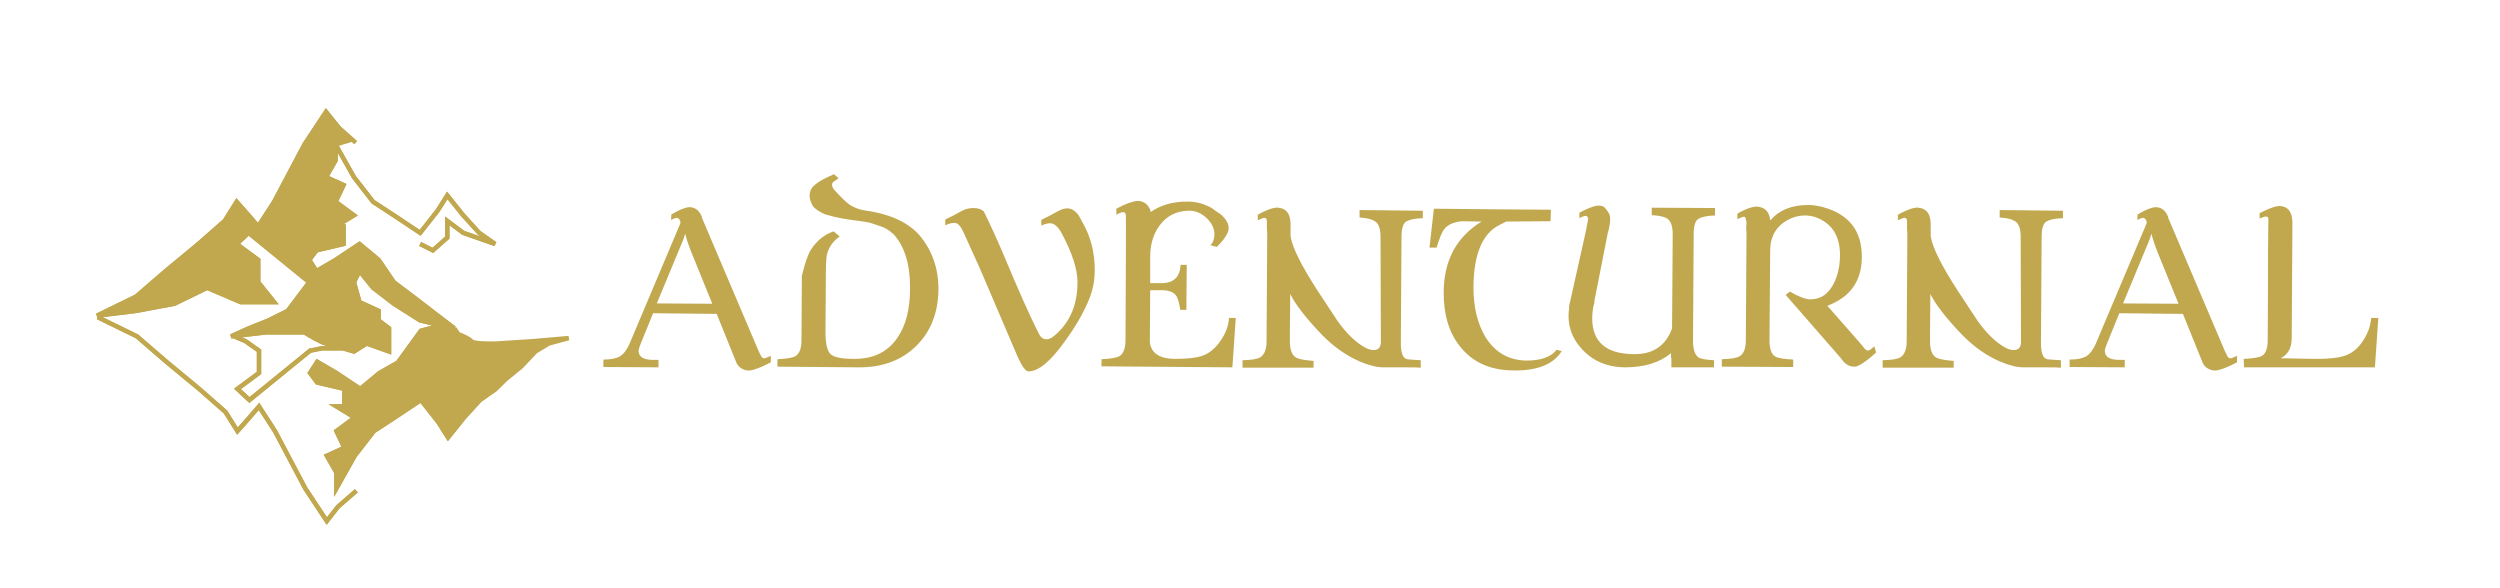 <svg width="850" height="200" viewBox="0 0 850 200" fill="none" xmlns="http://www.w3.org/2000/svg">
<g filter="url(#filter0_d_115_7)">
<g filter="url(#filter1_d_115_7)">
<path d="M107.521 41.136L114.844 30.037L119.184 35.451L123.523 39.511L118.099 41.136V46.55L114.844 52.234L120.811 54.941L118.099 60.626L124.337 65.228L118.099 69.018H120.811V74.974L111.589 77.139L109.148 80.388L111.589 84.178L118.099 80.388L126.236 74.974L132.745 80.388L137.899 87.967L146.85 94.735L152.817 99.337L157.761 103.097L158.513 103.668L159.799 105.592C161.031 106.046 163.652 107.162 164.275 108C164.898 108.838 170.096 108.89 172.617 108.812L185.098 108L197.359 106.952L190.547 108.812L186.071 111.519L181.206 116.664L175.952 120.937L172.617 124.242L167.192 128.032L161.767 133.987L156.343 140.755L153.088 135.612L147.121 128.032L138.17 133.987L131.118 138.589L124.608 146.981L118.37 158.08V152.666L115.115 146.981L121.082 144.274L118.37 138.589L124.608 133.987L118.37 130.197H121.082V124.242L111.86 122.076L109.419 118.828L111.86 115.038L118.37 118.828L126.507 124.242L133.017 118.828L139.255 115.309L147.121 104.48L154.022 102.626L146.85 100.961L137.899 95.276L130.847 89.862L126.236 84.178L124.337 87.967L126.236 94.735L132.745 97.713V100.961L136.271 103.668V111.519L128.677 108.812L124.337 111.519C123.404 111.243 122.051 110.846 120.638 110.436C118.355 109.774 115.916 109.079 114.844 108.812C113.108 108.379 109.239 106.105 107.521 105.022H94.501L82.567 106.375L88.534 103.668L95.315 100.961L101.825 97.713L109.148 87.967L88.534 71.184L84.466 74.974L91.789 80.388V87.967L97.214 94.735H85.822L74.43 89.862L63.31 95.276L50.29 97.713L37 99.337L50.29 92.84L60.326 84.178L71.447 74.974L80.397 67.123L84.466 60.626L88.534 65.228L91.789 69.018L97.214 60.626L107.521 41.136Z" fill="#C1A84F"/>
<path d="M158.513 103.668L146.85 100.961L137.899 95.276L130.847 89.862L126.236 84.178L124.337 87.967L126.236 94.735L132.745 97.713V100.961L136.271 103.668V111.519L128.677 108.812L124.337 111.519C121.896 110.797 116.58 109.245 114.844 108.812C113.108 108.379 109.239 106.105 107.521 105.022H94.501L82.567 106.375L88.534 103.668L95.315 100.961L101.825 97.713L109.148 87.967L88.534 71.184L84.466 74.974L91.789 80.388V87.967L97.214 94.735H85.822L74.43 89.862L63.31 95.276L50.29 97.713L37 99.337L50.29 92.84L60.326 84.178L71.447 74.974L80.397 67.123L84.466 60.626L88.534 65.228L91.789 69.018L97.214 60.626L107.521 41.136L114.844 30.037L119.184 35.451L123.523 39.511L118.099 41.136M158.513 103.668L152.817 99.337L146.85 94.735L137.899 87.967L132.745 80.388L126.236 74.974L118.099 80.388L111.589 84.178L109.148 80.388L111.589 77.139L120.811 74.974V69.018H118.099L124.337 65.228L118.099 60.626L120.811 54.941L114.844 52.234L118.099 46.55V41.136M158.513 103.668L159.799 105.592C161.031 106.046 163.652 107.162 164.275 108C164.898 108.838 170.096 108.89 172.617 108.812L185.098 108L197.359 106.952L190.547 108.812L186.071 111.519L181.206 116.664L175.952 120.937L172.617 124.242M118.099 41.136L124.337 52.234L130.847 60.626L137.899 65.228L146.85 71.184L152.817 63.604L156.071 58.461L161.496 65.228L166.921 71.184L172.345 74.974L161.496 71.184L156.071 67.123V72.808L151.189 77.139L146.85 74.974M37.271 99.879L50.562 106.375L60.597 115.038L71.718 124.242L80.669 132.092L84.737 138.589L88.806 133.987L92.06 130.197L97.485 138.589L107.792 158.08L115.115 169.179L118.913 164.306L125.151 158.892M157.97 103.127L154.173 102.586L147.121 104.48L139.255 115.309L133.017 118.828L126.507 124.242L118.37 118.828L111.86 115.038L109.419 118.828L111.86 122.076L121.082 124.242V130.197H118.37L124.608 133.987L118.37 138.589L121.082 144.274L115.115 146.981L118.37 152.666V158.08L124.608 146.981L131.118 138.589L138.17 133.987L147.121 128.032L153.088 135.612L156.343 140.755L161.767 133.987L167.192 128.032L172.617 124.242M172.617 124.242L161.767 128.032L156.343 132.092V126.408L151.461 122.076L147.121 124.242M83.652 106.375L87.449 108L92.06 111.248V118.828L84.737 124.242L88.806 128.032L109.419 111.248L113.488 110.436H121.082" stroke="#C1A84F" stroke-width="1.5"/>
<path d="M158.513 103.632L154.022 102.589L154.173 102.549L157.761 103.061L158.513 103.632Z" fill="#C1A84F"/>
<path d="M146.85 74.937L151.189 77.103L156.071 72.771V67.087L161.496 71.147L172.345 74.937L166.921 71.147L161.496 65.192L156.071 58.424L152.817 63.567L146.85 71.147L137.899 65.192L130.847 60.59L124.337 52.198L118.099 41.099V46.513L114.844 52.198L120.811 54.905L118.099 60.59L124.337 65.192L118.099 68.981H120.811V74.937L111.589 77.103L109.148 80.351L111.589 84.141L118.099 80.351L126.236 74.937L132.745 80.351L137.899 87.931L146.85 94.698L152.817 99.3L158.513 103.632L146.85 100.925L137.899 95.24L130.847 89.826L126.236 84.141L124.337 87.931L126.236 94.698L132.745 97.676V100.925L136.271 103.632V111.482L128.677 108.775L124.337 111.482C121.896 110.76 116.58 109.208 114.844 108.775C113.108 108.342 109.239 106.068 107.521 104.985H94.501L82.567 106.339L88.534 103.632L95.315 100.925L101.825 97.676L109.148 87.931L88.534 71.147L84.466 74.937L91.789 80.351V87.931L97.214 94.698H85.822L74.43 89.826L63.31 95.24L50.29 97.676L37 99.3L50.29 92.804L60.326 84.141L71.447 74.937L80.397 67.087L84.466 60.59L88.534 65.192L91.789 68.981L97.214 60.59L107.521 41.099L114.844 30L119.184 35.414L124.964 40.525M37.271 99.842L50.562 106.339L60.597 115.001L71.718 124.205L80.669 132.056L84.737 138.553L88.806 133.951L92.06 130.161L97.485 138.553L107.792 158.043L115.115 169.142L118.913 164.27L125.151 158.856M157.97 103.09L154.173 102.549L147.121 104.444L139.255 115.272L133.017 118.791L126.507 124.205L118.37 118.791L111.86 115.001L109.419 118.791L111.86 122.04L121.082 124.205V130.161H118.37L124.608 133.951L118.37 138.553L121.082 144.238L115.115 146.945L118.37 152.629V158.043L124.608 146.945L131.118 138.553L138.17 133.951L147.121 127.995L153.088 135.575L156.343 140.718L161.767 133.951L167.192 127.995L172.617 124.205L161.767 127.995L156.343 132.056V126.371L151.461 122.04L147.121 124.205M83.652 106.339L87.449 107.963L92.06 111.212V118.791L84.737 124.205L88.806 127.995L109.419 111.212L113.488 110.399H121.082" stroke="#C1A84F" stroke-width="1.5"/>
</g>
<path d="M262.465 117.675C261.775 117.982 261.238 117.828 260.855 117.215C260.548 116.602 260.242 115.988 259.935 115.375L240.96 70.755C240.807 70.525 240.692 70.18 240.615 69.72C239.925 67.88 238.775 66.807 237.165 66.5C236.092 66.27 234.482 66.692 232.335 67.765C232.105 67.918 231.415 68.302 230.265 68.915L230.15 70.755C230.227 70.755 230.687 70.563 231.53 70.18C232.297 69.873 232.872 70.18 233.255 71.1C233.408 71.56 233.37 71.982 233.14 72.365L216.005 112.96C215.085 115.03 213.973 116.448 212.67 117.215C211.367 117.905 209.527 118.25 207.15 118.25V120.78L225.895 120.895V118.365H224.17C220.797 118.365 219.11 117.33 219.11 115.26C219.187 114.647 219.417 113.88 219.8 112.96L224.055 102.495L245.675 102.725L252.46 119.515C253.15 120.818 254.3 121.623 255.91 121.93C256.983 122.16 258.862 121.662 261.545 120.435C262.542 119.975 263.385 119.553 264.075 119.17V116.985L262.465 117.675ZM225.32 99.16L234.29 77.54C234.443 77.157 234.673 76.467 234.98 75.47C235.363 77.157 236.092 79.342 237.165 82.025L244.18 99.275L225.32 99.16ZM314.06 75.355C309.996 71.215 303.978 68.608 296.005 67.535C294.395 67.305 292.785 66.73 291.175 65.81C289.795 64.89 287.878 63.05 285.425 60.29C284.811 59.293 284.735 58.527 285.195 57.99C285.195 57.913 285.846 57.453 287.15 56.61L285.54 55.23C285.31 55.307 284.466 55.69 283.01 56.38C280.786 57.453 279.176 58.565 278.18 59.715C277.566 60.558 277.26 61.478 277.26 62.475C277.26 63.548 277.605 64.698 278.295 65.925C278.601 66.462 279.368 67.113 280.595 67.88C281.898 68.647 282.895 69.068 283.585 69.145C285.271 69.682 287.61 70.18 290.6 70.64C294.586 71.177 296.925 71.522 297.615 71.675C298.841 72.058 300.106 72.48 301.41 72.94C303.02 73.477 304.4 74.32 305.55 75.47H305.665C309.575 79.687 311.491 85.897 311.415 94.1C311.415 101.077 309.996 106.635 307.16 110.775C303.863 115.682 298.88 118.097 292.21 118.02C288.223 118.02 285.616 117.483 284.39 116.41C283.24 115.26 282.665 112.768 282.665 108.935L282.78 90.765C282.78 86.472 282.895 83.788 283.125 82.715C283.738 80.108 285.195 78 287.495 76.39L285.425 74.665C282.281 75.738 279.713 77.808 277.72 80.875C276.723 82.408 275.688 85.398 274.615 89.845V92.835L274.5 111.695C274.5 114.455 273.81 116.257 272.43 117.1C271.51 117.637 269.478 117.982 266.335 118.135V120.665L293.82 120.895C301.87 120.972 308.386 118.595 313.37 113.765C318.43 108.858 320.998 102.38 321.075 94.33C321.075 86.893 318.736 80.568 314.06 75.355ZM370.88 73.17C369.654 70.793 368.925 69.452 368.695 69.145C367.545 67.612 366.28 66.845 364.9 66.845C363.904 66.845 362.792 67.19 361.565 67.88C359.955 68.8 358.115 69.758 356.045 70.755V72.71C357.195 72.173 358.192 71.905 359.035 71.905C360.492 71.905 361.872 73.17 363.175 75.7C366.625 82.217 368.35 87.622 368.35 91.915C368.35 99.735 365.705 105.83 360.415 110.2C359.495 110.967 358.614 111.35 357.77 111.35C356.697 111.35 355.854 110.737 355.24 109.51C352.404 103.99 348.379 94.982 343.165 82.485C341.019 77.425 338.795 72.557 336.495 67.88C335.652 67.113 334.502 66.73 333.045 66.73C331.512 66.73 330.132 67.075 328.905 67.765C327.295 68.685 325.455 69.643 323.385 70.64V72.595C325.072 71.828 326.337 71.598 327.18 71.905C328.024 72.212 328.867 73.323 329.71 75.24L335.23 87.43L348.11 117.56C349.567 120.703 350.755 122.275 351.675 122.275C355.049 122.275 359.15 118.902 363.98 112.155C367.737 107.018 370.535 102.15 372.375 97.55C373.602 94.483 374.215 91.263 374.215 87.89C374.215 82.447 373.104 77.54 370.88 73.17ZM419.86 104.105C419.707 106.788 418.71 109.433 416.87 112.04C415.03 114.647 412.884 116.333 410.43 117.1C408.36 117.713 405.332 118.02 401.345 118.02C396.209 117.943 393.41 116.065 392.95 112.385L393.065 94.675H396.975C399.275 94.675 400.885 95.25 401.805 96.4C402.419 97.243 402.917 98.892 403.3 101.345H405.37L405.485 86.05H403.415C403.185 90.19 401.039 92.26 396.975 92.26H393.065V83.29C393.065 78.997 394.177 75.393 396.4 72.48C398.854 69.26 402.189 67.65 406.405 67.65C408.475 67.65 410.392 68.455 412.155 70.065C413.919 71.675 414.839 73.515 414.915 75.585C414.915 77.195 414.455 78.46 413.535 79.38L415.72 79.955C418.327 77.348 419.669 75.278 419.745 73.745C419.822 72.135 418.94 70.525 417.1 68.915C416.027 68.225 414.992 67.497 413.995 66.73C411.389 65.273 408.705 64.545 405.945 64.545C400.962 64.468 396.707 65.657 393.18 68.11V67.65C392.414 65.58 391.072 64.468 389.155 64.315C388.082 64.238 386.319 64.737 383.865 65.81C382.792 66.347 382.025 66.73 381.565 66.96V69.03C381.719 68.877 382.179 68.647 382.945 68.34C384.095 67.88 384.709 68.187 384.785 69.26C384.862 69.95 384.824 84.057 384.67 111.58C384.67 114.417 383.98 116.257 382.6 117.1C381.68 117.637 379.649 117.982 376.505 118.135V120.55L421.01 120.895L422.16 104.105H419.86ZM480.12 71.33C481.27 70.64 483.148 70.257 485.755 70.18V67.65L464.25 67.42V69.95C466.856 70.103 468.696 70.602 469.77 71.445C470.843 72.288 471.38 73.975 471.38 76.505L471.495 112.27C471.495 114.11 470.651 115.03 468.965 115.03C468.045 115.03 466.933 114.647 465.63 113.88C462.64 112.117 459.688 109.203 456.775 105.14C456.238 104.373 454.015 101 450.105 95.02C444.431 86.28 441.326 80.032 440.79 76.275V72.94C440.943 69.03 439.563 66.922 436.65 66.615C435.576 66.462 433.966 66.883 431.82 67.88C430.976 68.263 430.248 68.647 429.635 69.03V70.87C429.788 70.793 430.248 70.602 431.015 70.295C432.088 69.835 432.663 70.103 432.74 71.1C432.74 71.637 432.74 71.905 432.74 71.905V73.975C432.816 74.512 432.855 75.125 432.855 75.815L432.625 112.04C432.625 114.723 431.935 116.525 430.555 117.445C429.635 118.058 427.603 118.403 424.46 118.48V121.01H448.61V118.71C445.543 118.48 443.55 118.097 442.63 117.56C441.25 116.717 440.56 114.877 440.56 112.04V108.475L440.675 95.94C442.438 99.543 446.041 104.182 451.485 109.855C455.395 113.842 459.611 116.832 464.135 118.825C467.355 120.205 470.076 120.895 472.3 120.895C477.206 120.895 479.66 120.895 479.66 120.895C482.42 120.895 484.221 120.933 485.065 121.01V118.48C481.998 118.327 480.311 118.173 480.005 118.02C478.855 117.407 478.28 115.643 478.28 112.73L478.51 76.62C478.51 73.707 479.046 71.943 480.12 71.33ZM531.264 114.915C529.347 117.368 525.936 118.595 521.029 118.595C514.896 118.518 510.181 115.758 506.884 110.315C504.277 105.792 502.974 100.233 502.974 93.64C503.051 82.447 506.002 75.393 511.829 72.48L514.129 71.33L529.194 71.215L529.309 67.305L513.094 67.19V67.075C513.017 67.075 512.941 67.113 512.864 67.19L489.519 66.96L488.024 80.185H490.439C491.436 76.888 492.317 74.78 493.084 73.86C494.234 72.403 496.189 71.522 498.949 71.215L505.734 71.33C497.224 76.543 492.931 84.517 492.854 95.25C492.777 102.84 494.617 109.012 498.374 113.765C502.514 118.978 508.264 121.7 515.624 121.93C524.287 122.237 530.076 120.052 532.989 115.375L531.264 114.915ZM579.464 70.41C580.614 69.72 582.493 69.337 585.099 69.26V66.73L563.594 66.615V69.145C566.278 69.298 568.079 69.72 568.999 70.41C570.149 71.33 570.724 73.093 570.724 75.7L570.494 107.67C568.348 113.573 564.016 116.487 557.499 116.41C548.069 116.333 543.354 112.27 543.354 104.22C543.354 102.303 543.623 100.425 544.159 98.585H544.044L548.644 75.24C549.181 73.4 549.449 71.828 549.449 70.525C549.449 69.682 549.296 68.992 548.989 68.455C548.683 67.918 548.299 67.382 547.839 66.845C547.456 66.308 546.843 66.002 545.999 65.925C544.926 65.772 543.278 66.232 541.054 67.305C540.518 67.535 539.828 67.88 538.984 68.34V70.18C539.214 70.027 539.636 69.835 540.249 69.605C541.323 69.145 541.898 69.452 541.974 70.525C541.898 70.985 541.591 72.557 541.054 75.24C540.901 76.007 539.023 84.402 535.419 100.425L535.534 100.54C535.381 101.537 535.304 102.495 535.304 103.415C535.304 107.018 536.378 110.238 538.524 113.075C542.358 118.212 547.686 120.818 554.509 120.895C561.103 120.895 566.316 119.285 570.149 116.065V117.675H570.264V120.895H584.754V118.48C581.994 118.327 580.269 118.02 579.579 117.56C578.276 116.717 577.624 114.838 577.624 111.925L577.854 75.7C577.854 72.787 578.391 71.023 579.464 70.41ZM639.279 113.765L638.014 114.8C637.247 115.413 636.519 115.26 635.829 114.34C635.675 114.033 631.497 109.242 623.294 99.965C631.114 97.052 635.024 91.493 635.024 83.29C635.024 74.397 630.577 68.762 621.684 66.385C619.92 65.925 618.272 65.695 616.739 65.695C611.142 65.695 606.849 67.458 603.859 70.985V70.755C603.552 68.072 602.172 66.577 599.719 66.27C598.569 66.117 596.92 66.538 594.774 67.535C593.93 67.918 593.24 68.302 592.704 68.685V70.525L593.969 69.95C594.812 69.567 595.31 69.605 595.464 70.065C595.617 70.525 595.732 71.023 595.809 71.56L595.694 73.63C595.77 74.167 595.809 74.78 595.809 75.47L595.579 111.695C595.579 114.455 594.889 116.257 593.509 117.1C592.512 117.713 590.48 118.058 587.414 118.135V120.665L611.679 120.78V118.25C608.535 118.097 606.504 117.752 605.584 117.215C604.28 116.448 603.629 114.608 603.629 111.695L603.859 81.335C603.859 75.968 606.274 72.25 611.104 70.18C612.56 69.567 614.094 69.26 615.704 69.26C617.85 69.26 619.92 69.873 621.914 71.1C626.054 73.63 627.932 78.038 627.549 84.325C627.395 87.162 626.744 89.768 625.594 92.145C624.137 95.058 622.259 96.822 619.959 97.435C619.039 97.665 618.234 97.78 617.544 97.78C615.934 97.78 613.595 96.898 610.529 95.135L609.149 96.285L628.009 117.905C629.235 119.822 630.807 120.742 632.724 120.665C633.72 120.588 635.407 119.592 637.784 117.675C638.704 116.908 639.394 116.295 639.854 115.835L639.279 113.765ZM697.766 71.33C698.916 70.64 700.794 70.257 703.401 70.18V67.65L681.896 67.42V69.95C684.503 70.103 686.343 70.602 687.416 71.445C688.489 72.288 689.026 73.975 689.026 76.505L689.141 112.27C689.141 114.11 688.298 115.03 686.611 115.03C685.691 115.03 684.579 114.647 683.276 113.88C680.286 112.117 677.334 109.203 674.421 105.14C673.884 104.373 671.661 101 667.751 95.02C662.078 86.28 658.973 80.032 658.436 76.275V72.94C658.589 69.03 657.209 66.922 654.296 66.615C653.223 66.462 651.613 66.883 649.466 67.88C648.623 68.263 647.894 68.647 647.281 69.03V70.87C647.434 70.793 647.894 70.602 648.661 70.295C649.734 69.835 650.309 70.103 650.386 71.1C650.386 71.637 650.386 71.905 650.386 71.905V73.975C650.463 74.512 650.501 75.125 650.501 75.815L650.271 112.04C650.271 114.723 649.581 116.525 648.201 117.445C647.281 118.058 645.249 118.403 642.106 118.48V121.01H666.256V118.71C663.189 118.48 661.196 118.097 660.276 117.56C658.896 116.717 658.206 114.877 658.206 112.04V108.475L658.321 95.94C660.084 99.543 663.688 104.182 669.131 109.855C673.041 113.842 677.258 116.832 681.781 118.825C685.001 120.205 687.723 120.895 689.946 120.895C694.853 120.895 697.306 120.895 697.306 120.895C700.066 120.895 701.868 120.933 702.711 121.01V118.48C699.644 118.327 697.958 118.173 697.651 118.02C696.501 117.407 695.926 115.643 695.926 112.73L696.156 76.62C696.156 73.707 696.693 71.943 697.766 71.33ZM760.986 117.675C760.296 117.982 759.759 117.828 759.376 117.215C759.069 116.602 758.762 115.988 758.456 115.375L739.481 70.755C739.327 70.525 739.212 70.18 739.136 69.72C738.446 67.88 737.296 66.807 735.686 66.5C734.612 66.27 733.002 66.692 730.856 67.765C730.626 67.918 729.936 68.302 728.786 68.915L728.671 70.755C728.747 70.755 729.207 70.563 730.051 70.18C730.817 69.873 731.392 70.18 731.776 71.1C731.929 71.56 731.891 71.982 731.661 72.365L714.526 112.96C713.606 115.03 712.494 116.448 711.191 117.215C709.887 117.905 708.047 118.25 705.671 118.25V120.78L724.416 120.895V118.365H722.691C719.317 118.365 717.631 117.33 717.631 115.26C717.707 114.647 717.937 113.88 718.321 112.96L722.576 102.495L744.196 102.725L750.981 119.515C751.671 120.818 752.821 121.623 754.431 121.93C755.504 122.16 757.382 121.662 760.066 120.435C761.062 119.975 761.906 119.553 762.596 119.17V116.985L760.986 117.675ZM723.841 99.16L732.811 77.54C732.964 77.157 733.194 76.467 733.501 75.47C733.884 77.157 734.612 79.342 735.686 82.025L742.701 99.275L723.841 99.16ZM808.21 104.105C807.98 106.942 806.983 109.625 805.22 112.155C803.533 114.685 801.387 116.333 798.78 117.1C796.71 117.713 793.682 118.02 789.695 118.02C787.855 118.02 783.753 117.943 777.39 117.79C779.92 116.64 781.185 114.302 781.185 110.775L781.415 72.48C781.568 68.417 780.188 66.27 777.275 66.04C776.278 65.963 774.668 66.423 772.445 67.42C771.908 67.65 771.18 67.995 770.26 68.455V70.295C770.413 70.218 770.835 70.065 771.525 69.835C771.908 69.682 772.215 69.605 772.445 69.605C772.982 69.605 773.25 69.95 773.25 70.64C773.25 70.41 773.212 73.86 773.135 80.99C773.135 90.19 773.097 100.387 773.02 111.58C773.02 114.417 772.368 116.218 771.065 116.985C770.145 117.522 768.113 117.867 764.97 118.02L764.855 118.135L764.97 120.895H809.475L810.625 104.105H808.21Z" fill="#C1A84F"/>
</g>
<defs>
<filter id="filter0_d_115_7" x="30.671" y="28.727" width="781.954" height="149.737" filterUnits="userSpaceOnUse" color-interpolation-filters="sRGB">
<feFlood flood-opacity="0" result="BackgroundImageFix"/>
<feColorMatrix in="SourceAlpha" type="matrix" values="0 0 0 0 0 0 0 0 0 0 0 0 0 0 0 0 0 0 127 0" result="hardAlpha"/>
<feOffset dx="-2" dy="4"/>
<feGaussianBlur stdDeviation="2"/>
<feComposite in2="hardAlpha" operator="out"/>
<feColorMatrix type="matrix" values="0 0 0 0 0 0 0 0 0 0 0 0 0 0 0 0 0 0 0.25 0"/>
<feBlend mode="normal" in2="BackgroundImageFix" result="effect1_dropShadow_115_7"/>
<feBlend mode="normal" in="SourceGraphic" in2="effect1_dropShadow_115_7" result="shape"/>
</filter>
<filter id="filter1_d_115_7" x="30.671" y="28.727" width="168.886" height="149.737" filterUnits="userSpaceOnUse" color-interpolation-filters="sRGB">
<feFlood flood-opacity="0" result="BackgroundImageFix"/>
<feColorMatrix in="SourceAlpha" type="matrix" values="0 0 0 0 0 0 0 0 0 0 0 0 0 0 0 0 0 0 127 0" result="hardAlpha"/>
<feOffset dx="-2" dy="4"/>
<feGaussianBlur stdDeviation="2"/>
<feComposite in2="hardAlpha" operator="out"/>
<feColorMatrix type="matrix" values="0 0 0 0 0 0 0 0 0 0 0 0 0 0 0 0 0 0 0.25 0"/>
<feBlend mode="normal" in2="BackgroundImageFix" result="effect1_dropShadow_115_7"/>
<feBlend mode="normal" in="SourceGraphic" in2="effect1_dropShadow_115_7" result="shape"/>
</filter>
</defs>
</svg>
